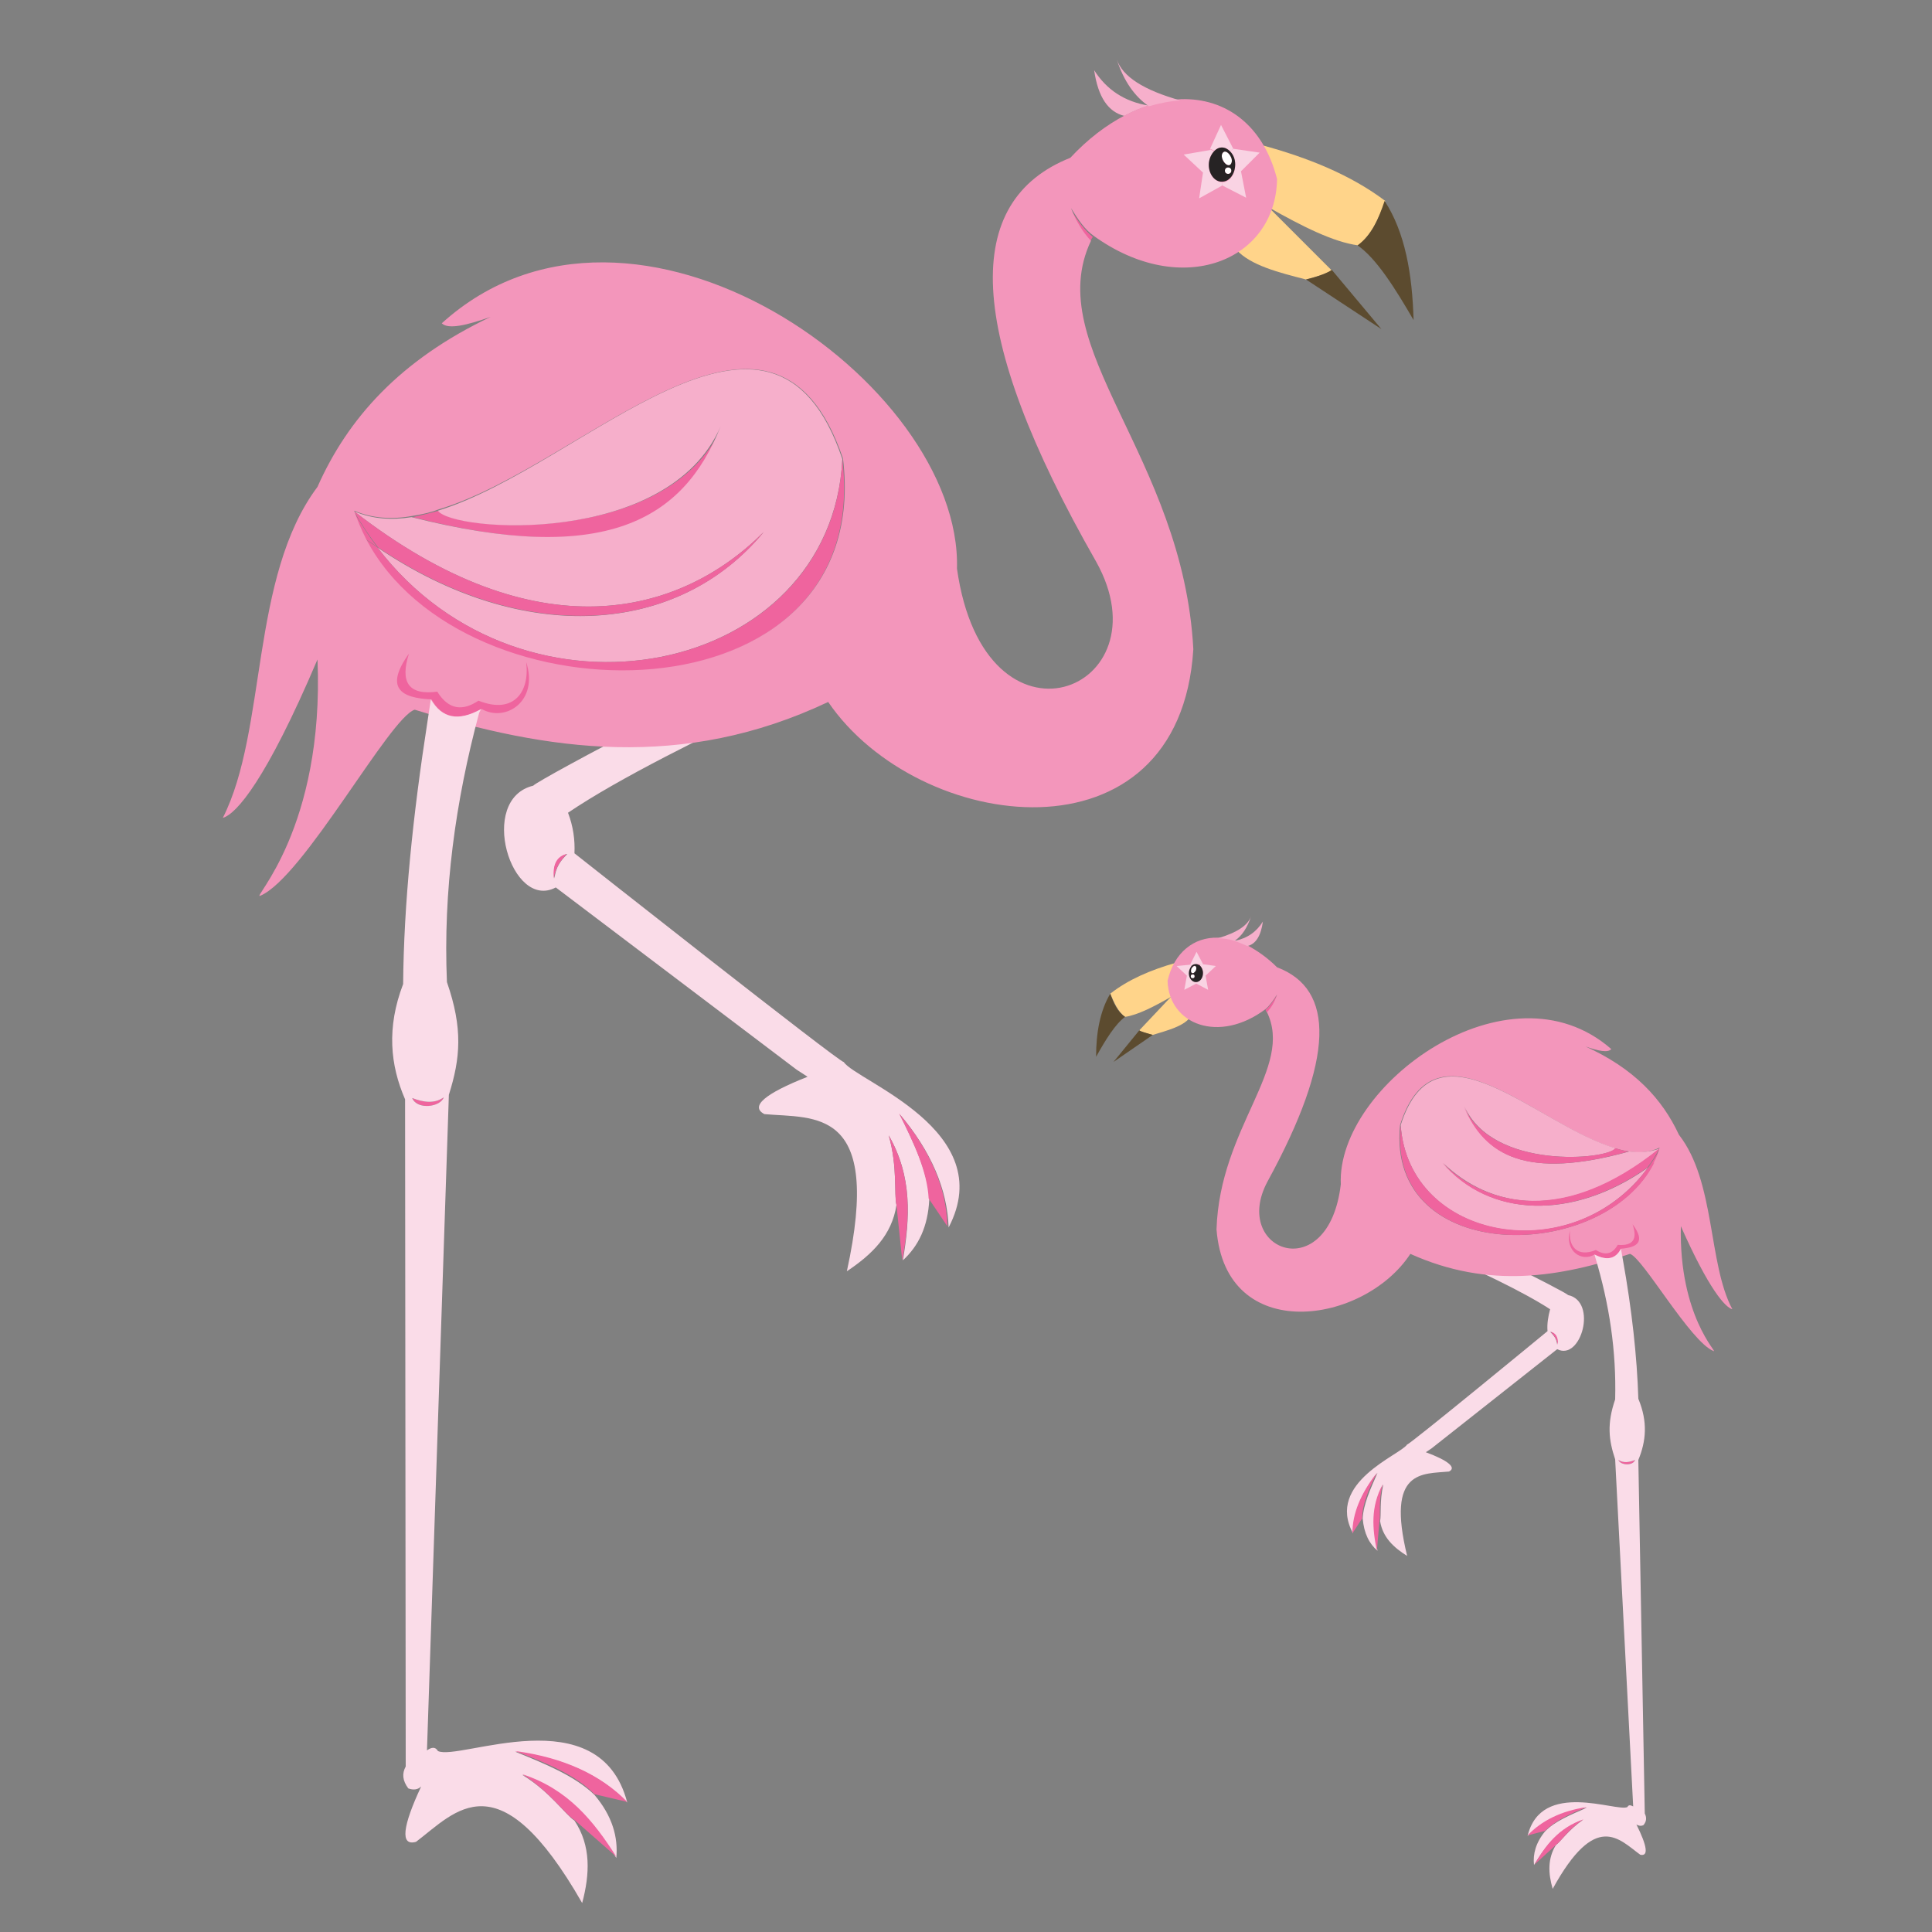 <?xml version="1.0" encoding="utf-8"?>
<!-- Generator: Adobe Illustrator 22.1.0, SVG Export Plug-In . SVG Version: 6.00 Build 0)  -->
<svg version="1.1" id="Layer_2" xmlns="http://www.w3.org/2000/svg" xmlns:xlink="http://www.w3.org/1999/xlink" x="0px" y="0px"
	 viewBox="0 0 300 300" style="enable-background:new 0 0 300 300;" xml:space="preserve">
<rect x="0" y="0" width="300" height="300" fill="#808080" stroke="none"/>
<style type="text/css">
	.st0{fill:#FFD48A;}
	.st1{fill:#5C4B2F;}
	.st2{fill:#FADCE8;}
	.st3{fill:#EF649E;}
	.st4{fill:#F6AFCB;}
	.st5{fill:#F396BB;}
	.st6{fill:#F9D3E3;}
	.st7{fill:#FFFFFF;}
	.st8{fill:#262324;}
</style>
<g>
	<g id="XMLID_2_">
		<g>
			<path class="st0" d="M192,38.8c2.2,2.4,6.5,3.5,10.8,4.6c2-0.5,3.3-1,4-1.4l-9.8-9.8C196.1,34.8,194.5,37,192,38.8z"/>
			<path class="st0" d="M197,32.2c5.3,3,10.1,5.4,13.9,5.9c2.1-1.6,3.2-4.2,4.2-6.9c-5.3-4-11.9-6.7-19.3-8.7
				C197.5,25.9,198.1,29.1,197,32.2z"/>
			<path class="st1" d="M202.8,43.4l11.7,7.7l-7.7-9.2C206.1,42.4,204.8,42.9,202.8,43.4z"/>
			<path class="st1" d="M215,31.2c-0.9,2.7-2,5.3-4.2,6.9c2.9,2,5.8,6.6,8.7,11.6C219.3,42.6,218.2,36.1,215,31.2z"/>
		</g>
		<g>
		</g>
	</g>
	<g>
		<g id="XMLID_4_">
			<g>
				<path class="st2" d="M118.7,173c7.8,0.7,18.4-1.2,12.8,24.4c3.9-2.6,7-5.6,7.7-10.3c-0.4-1.6,0.2-5.9-1.2-10.8
					c3.7,6.4,3.3,12.9,2.2,19.4c2.4-2.2,3.9-5.2,4.1-9.5c-0.2-4.2-2.4-8.7-4.6-13.2c4.9,5.8,7.4,11.7,7.6,17.6
					c7.9-15.1-14.3-22.7-16.3-25.7c-0.5,0.2-41.8-32.4-41.8-32.4c0.1-2.1-0.2-4.2-1-6.3c8-5.4,20.8-11.7,34.6-18.3
					c0,0-4.7-1.8-4.7-3.2c0-2-34.6,16.4-35.3,17.3c-8.7,2.1-3.4,19.5,3.5,15.8l37.4,28.3l1.7,1.1C118.8,169.8,116.4,171.8,118.7,173
					z M86.1,136.4c-0.3-2.1,0.4-3.4,2-3.8C87.2,133.5,86.3,134.5,86.1,136.4z"/>
				<path class="st3" d="M88,132.6c-1.6,0.4-2.2,1.7-2,3.8C86.3,134.5,87.2,133.5,88,132.6z"/>
				<path class="st3" d="M138,176.3c1.4,4.9,0.8,9.2,1.2,10.8l0.9,8.6C141.3,189.2,141.7,182.8,138,176.3z"/>
				<path class="st3" d="M139.6,172.9c2.3,4.5,4.4,9.1,4.6,13.2l2.9,4.3C147,184.6,144.5,178.7,139.6,172.9z"/>
			</g>
			<g>
			</g>
		</g>
	</g>
	<g>
		<g id="XMLID_3_">
			<g>
				<path class="st3" d="M58.6,85c-1.3-1.7-2.5-3.6-3.7-5.6c0.5,1.5,1.1,2.9,1.8,4.3C57.4,84.1,58,84.5,58.6,85z"/>
				<path class="st3" d="M68.1,79.3c-1.4,0.4-2.7,0.7-4,1c30,7.7,42.2,0.5,48-14.1C103.9,85,70.3,82.5,68.1,79.3z"/>
				<path class="st4" d="M55,79.4c28.3,22,50.5,16.3,63.6,3.2c-13.3,16.1-37.3,17.8-60,2.4c22.8,29.9,70.5,20,72.2-13.7
					c-10.9-32.5-40,1-62.8,8c2.2,3.3,35.8,5.7,43.9-13.1c-5.8,14.6-18,21.7-48,14.1l0,0C60.8,80.8,57.8,80.6,55,79.4z"/>
				<path class="st3" d="M118.6,82.6c-13.1,13.1-35.3,18.8-63.6-3.2c1.1,2,2.4,3.9,3.7,5.6C81.3,100.3,105.4,98.7,118.6,82.6z"/>
				<path class="st3" d="M58.6,85c-0.6-0.4-1.3-0.9-1.9-1.3c15.2,29.3,79.1,28.9,74.1-12.4C129.2,105,81.4,114.9,58.6,85z"/>
				<path class="st3" d="M166.2,32.4c0.8,2.1,1.9,3.7,3.1,5.1c0.1-0.2,0.2-0.5,0.4-0.7C168.5,35.8,167.3,34.3,166.2,32.4z"/>
				<path class="st4" d="M169.9,10.9c0.6,4.2,2.2,6.5,4.7,7.1c1.3-0.7,2.5-1.2,3.8-1.6l0,0C174.6,15.8,171.8,13.9,169.9,10.9z"/>
				<path class="st5" d="M130.9,71.2c5,41.3-58.9,41.7-74.1,12.4c-0.7-1.4-1.3-2.8-1.8-4.3c2.8,1.2,5.9,1.4,9.1,0.8l0,0
					c1.3-0.2,2.7-0.5,4-1C90.8,72.3,119.9,38.8,130.9,71.2z M49.3,102.4c1.1,26.3-10.3,37.3-8.9,36.7c6.7-2.8,20.1-27.7,24-28.9
					c20.6,6.4,41.6,9.5,64.2-1.2c14,20.5,54.6,25.8,56.7-8.2c-1.6-30-23.7-46.9-15.9-63.4c-1.2-1.3-2.3-3-3.1-5.1
					c1.1,1.8,2.2,3.4,3.5,4.3c13.7,9.9,28.3,3.9,28.5-8.8c-2.1-8.3-7.9-12.6-14.9-12.4c-1.6,0.1-3.2,0.3-4.9,0.9
					c-1.2,0.4-2.5,0.9-3.8,1.6c-2.9,1.5-5.8,3.7-8.5,6.6c-16.8,6.7-16.5,26.8,4,62.7c11.2,20-17.3,31.5-21.6,1.1
					c0.8-28.9-50.3-65-80-38.1c1,1,3.9,0.3,7.6-1C62.1,55.9,54,65,49.3,75.6c-10.5,14-7.8,37.8-14.7,51.4
					C36.7,126.4,41.3,121.2,49.3,102.4z"/>
				<path class="st4" d="M173.4,9.2c1.1,3.4,2.8,5.8,5,7.3l0,0c1.7-0.5,3.3-0.8,4.9-0.9l0,0C177.6,14,174.3,11.9,173.4,9.2z"/>
			</g>
			<g>
			</g>
		</g>
	</g>
	<path class="st3" d="M54.5,108.4"/>
	<g>
		<g id="XMLID_1_">
			<g>
				<path class="st6" d="M186.2,30.8l3.6-2l0-0.5c-1.1,0-2.1-1.2-2.1-2.6c0-0.9,0.3-1.8,0.9-2.2l-0.7-0.3l0,0.1l-4.1,0.7l3,2.8
					L186.2,30.8z"/>
				<path class="st7" d="M190,23.6c-0.3,0.2-0.4,0.7-0.1,1.3c0.3,0.5,0.7,0.9,1.1,0.7c0.3-0.2,0.4-0.7,0.1-1.3
					C190.8,23.7,190.3,23.4,190,23.6z"/>
				<path class="st7" d="M190.7,26c-0.3,0-0.5,0.3-0.5,0.5c0,0.3,0.2,0.5,0.5,0.5s0.5-0.3,0.5-0.5C191.3,26.2,191,26,190.7,26z"/>
				<path class="st6" d="M191.5,23.1l-1.9-3.7l-1.7,3.7l0.7,0.3c0.3-0.3,0.7-0.5,1.1-0.5c0.5,0,1,0.2,1.3,0.6L191.5,23.1z"/>
				<path class="st6" d="M191.5,23.1l-0.5,0.4c0.5,0.5,0.8,1.2,0.8,2.1c0,1.5-0.9,2.7-2,2.7l0,0.5l3.7,1.9l-0.8-4.1l2.9-2.9
					L191.5,23.1z"/>
				<path class="st8" d="M190.7,26c0.3,0,0.5,0.2,0.5,0.5c0,0.3-0.2,0.5-0.5,0.5s-0.5-0.2-0.5-0.5C190.2,26.2,190.4,26,190.7,26z
					 M190,23.6c0.3-0.2,0.8,0.1,1.1,0.7c0.3,0.5,0.2,1.1-0.1,1.3c-0.3,0.2-0.8-0.1-1.1-0.7C189.6,24.3,189.7,23.8,190,23.6z
					 M191,23.5c-0.4-0.4-0.8-0.6-1.3-0.6c-0.4,0-0.8,0.2-1.1,0.5c-0.5,0.5-0.9,1.3-0.9,2.2c0,1.5,1,2.7,2.1,2.6c1.1,0,2-1.2,2-2.7
					C191.8,24.7,191.5,24,191,23.5z"/>
			</g>
			<g>
			</g>
		</g>
	</g>
	<g>
		<g>
			<g id="XMLID_5_">
				<g>
					<path class="st3" d="M63.5,101.5c-3.8,5.3-1.3,6.9,3.5,7.1c1.6,2.9,4.2,3.5,7.8,1.5c3.7,2.1,8.9-1.2,6.9-7.3
						c0.6,4.6-1.9,8.2-7.4,6c-2.4,1.6-4.6,1.5-6.4-1.4C63.4,108,62.1,105.9,63.5,101.5z"/>
					<path class="st3" d="M64,170.5c0.9,1.9,4.4,1.4,4.9-0.1C67.5,171.4,65.8,171.2,64,170.5z"/>
					<path class="st2" d="M64.6,286c6.2-4.7,12.8-13.2,25.8,9.5c1.2-4.5,1.4-8.9-1.2-12.8c-1.4-0.9-3.8-4.5-8.1-7.1
						c7.1,2.3,11.1,7.3,14.6,12.9c0.3-3.2-0.6-6.5-3.4-9.8c-3-2.9-7.6-4.8-12.3-6.7c7.5,1,13.3,3.6,17.4,7.9
						c-4.3-16.5-26.1-6.4-29.4-8c-0.4-0.7-1-0.6-1.7-0.1L69.7,170c1.8-5.7,2.2-10.3-0.3-17.5c-0.6-14.1,1.3-28,5-41.8l0.3-0.6
						c-3.6,2-6.1,1.4-7.8-1.5l-0.5,3.3c-2.3,14.8-3.7,28.5-3.8,40.9c-2.6,6.8-2,12.6,0.3,17.9l0.1,103.6c-0.6,1.1-0.5,2.2,0.4,3.4
						c0.8,0.3,1.5,0.2,2-0.3C62.5,283.6,62.1,286.7,64.6,286z M68.9,170.4c-0.5,1.5-4.1,2-4.9,0.1C65.8,171.2,67.5,171.4,68.9,170.4
						z"/>
					<path class="st3" d="M81.1,275.5c4.3,2.7,6.7,6.3,8.1,7.1l6.5,5.7C92.2,282.8,88.2,277.8,81.1,275.5z"/>
					<path class="st3" d="M80,271.9c4.7,1.8,9.4,3.7,12.3,6.7l5.1,1.2C93.3,275.6,87.5,272.9,80,271.9z"/>
				</g>
				<g>
				</g>
			</g>
		</g>
	</g>
</g>
<g>
	<g id="XMLID_10_">
		<g>
			<path class="st0" d="M182,154.6c0.5,1.4,1.4,2.6,2.7,3.5c-1.1,1.3-3.4,1.9-5.7,2.6c-1-0.2-1.8-0.5-2.1-0.7L182,154.6z"/>
			<path class="st0" d="M182.6,149.5c-0.9,1.8-1.2,3.6-0.6,5.2c-2.8,1.6-5.3,2.9-7.3,3.2c-1.1-0.8-1.7-2.2-2.3-3.6
				C175.2,152.1,178.7,150.6,182.6,149.5z"/>
			<path class="st1" d="M179,160.7l-6.1,4.2l4-4.9C177.2,160.2,178,160.4,179,160.7z"/>
			<path class="st1" d="M172.4,154.3c0.5,1.4,1.1,2.8,2.3,3.6c-1.5,1.1-3,3.5-4.5,6.2C170.2,160.4,170.8,157,172.4,154.3z"/>
		</g>
		<g>
		</g>
	</g>
	<g>
		<g id="XMLID_9_">
			<g>
				<path class="st2" d="M243.5,201.1c4.6,1,2,10.3-1.7,8.4l-19.5,15.4l-0.9,0.6c3.5,1.3,4.8,2.4,3.6,3c-4.1,0.4-9.8-0.4-6.5,13.1
					c-2.1-1.3-3.8-2.9-4.2-5.4c0.2-0.9-0.1-3.1,0.5-5.7c-1.9,3.4-1.6,6.9-0.9,10.3c-1.3-1.1-2.1-2.7-2.3-5c0.1-2.2,1.2-4.6,2.3-7.1
					c-2.5,3.1-3.8,6.3-3.8,9.4c-4.3-7.9,7.4-12.2,8.4-13.8c0.3,0.1,21.8-17.6,21.8-17.6c-0.1-1.1,0.1-2.3,0.4-3.4
					c-4.3-2.8-11.2-6-18.5-9.3c0,0,2.5-1,2.5-1.7C224.5,191.2,243.1,200.6,243.5,201.1z M241.8,208.8c0.1-1.1-0.2-1.8-1.1-2
					C241.2,207.3,241.7,207.8,241.8,208.8z"/>
				<path class="st3" d="M240.8,206.8c0.8,0.2,1.2,0.9,1.1,2C241.7,207.8,241.2,207.3,240.8,206.8z"/>
				<path class="st3" d="M214.7,230.5c-0.7,2.6-0.3,4.9-0.5,5.7l-0.4,4.6C213.1,237.4,212.8,234,214.7,230.5z"/>
				<path class="st3" d="M213.8,228.7c-1.2,2.4-2.3,4.9-2.3,7.1l-1.5,2.3C210,235,211.3,231.9,213.8,228.7z"/>
			</g>
			<g>
			</g>
		</g>
	</g>
	<g>
		<g id="XMLID_8_">
			<g>
				<path class="st3" d="M255.9,181.3c0.7-0.9,1.3-1.9,1.9-3c-0.2,0.8-0.5,1.5-0.9,2.3C256.5,180.8,256.2,181,255.9,181.3z"/>
				<path class="st5" d="M252.9,178.8c-0.7-0.1-1.4-0.3-2.1-0.5c-12.1-3.5-27.9-21-33.4-3.6c-2.2,21.9,31.7,21.5,39.4,5.8
					c0.4-0.7,0.7-1.5,0.9-2.3C256.3,178.9,254.7,179.1,252.9,178.8L252.9,178.8z M246.2,162.5c7.5,3.4,11.9,8.1,14.5,13.7
					c5.7,7.3,4.5,20,8.3,27.1c-1.1-0.3-3.6-3-8-12.9c-0.3,14,5.8,19.7,5.1,19.4c-3.6-1.4-11-14.5-13-15.1c-10.8,3.6-21.9,5.5-34.1,0
					c-7.2,11-28.7,14.2-30.1-3.8c0.5-15.9,12.1-25.1,7.8-33.8c0.6-0.7,1.2-1.6,1.6-2.7c-0.6,1-1.2,1.8-1.8,2.3
					c-7.2,5.4-15,2.4-15.2-4.4c1-4.4,4.1-6.8,7.8-6.7c0.8,0,1.7,0.1,2.6,0.4c0.7,0.2,1.3,0.5,2,0.8h0c1.5,0.8,3.1,1.9,4.6,3.4
					c9,3.4,9,14.1-1.5,33.3c-5.7,10.7,9.5,16.5,11.4,0.4c-0.7-15.3,26-35,42-21C249.7,163.5,248.2,163.2,246.2,162.5z"/>
				<path class="st4" d="M227.4,171.8c3.2,7.7,9.7,11.4,25.6,7h0c1.7,0.2,3.3,0.1,4.8-0.5c-14.8,12-26.6,9.1-33.7,2.3
					c7.2,8.4,20,9,31.8,0.7c-11.8,16.1-37.2,11.3-38.4-6.6c5.5-17.3,21.2,0.1,33.4,3.6C249.6,180.1,231.8,181.7,227.4,171.8z"/>
				<path class="st3" d="M224,180.6c7.1,6.8,18.9,9.6,33.7-2.3c-0.6,1.1-1.2,2.1-1.9,3C244,189.6,231.2,189,224,180.6z"/>
				<path class="st3" d="M250.8,178.3c0.7,0.2,1.4,0.4,2.1,0.5c-15.8,4.4-22.4,0.7-25.6-7C231.8,181.7,249.6,180.1,250.8,178.3z"/>
				<path class="st3" d="M256.9,180.5c-7.8,15.7-41.7,16.1-39.4-5.8c1.2,17.9,26.7,22.6,38.4,6.6C256.2,181,256.5,180.8,256.9,180.5
					z"/>
				<path class="st3" d="M196.5,156.8c0.6-0.5,1.2-1.3,1.8-2.3c-0.4,1.1-0.9,2-1.6,2.7C196.6,157.1,196.6,156.9,196.5,156.8z"/>
				<path class="st4" d="M196.1,143.1c-0.3,2.2-1.1,3.5-2.4,3.8h0c-0.7-0.3-1.4-0.6-2-0.8C193.7,145.7,195.1,144.7,196.1,143.1z"/>
				<path class="st4" d="M194.3,142.2c-0.6,1.8-1.4,3.1-2.6,3.9c-0.9-0.3-1.8-0.4-2.6-0.4v0C192.1,144.8,193.8,143.7,194.3,142.2z"
					/>
			</g>
			<g>
			</g>
		</g>
	</g>
	<path class="st3" d="M258.3,193.6"/>
	<g>
		<g id="XMLID_7_">
			<g>
				<path class="st6" d="M185.7,152.5c0.6,0,1.1-0.6,1.1-1.4c0-0.5-0.2-0.9-0.5-1.2l0.3-0.2l0,0l2.2,0.3l-1.6,1.5l0.4,2.2l-1.9-1
					V152.5z"/>
				<path class="st7" d="M185.6,150c0.2,0.1,0.2,0.4,0.1,0.7c-0.1,0.3-0.4,0.5-0.6,0.4c-0.2-0.1-0.2-0.4-0.1-0.7
					C185.2,150.1,185.4,150,185.6,150z"/>
				<path class="st7" d="M185.2,151.3c0.2,0,0.3,0.1,0.3,0.3c0,0.2-0.1,0.3-0.3,0.3s-0.3-0.1-0.3-0.3
					C184.9,151.4,185.1,151.3,185.2,151.3z"/>
				<path class="st6" d="M184.8,149.8l1-2l1,1.9l-0.3,0.2c-0.2-0.2-0.4-0.2-0.6-0.2c-0.3,0-0.5,0.1-0.7,0.3L184.8,149.8z"/>
				<path class="st6" d="M184.8,149.8l0.3,0.2c-0.2,0.3-0.4,0.7-0.4,1.1c0,0.8,0.5,1.4,1.1,1.4v0.2l-1.9,1l0.4-2.2l-1.6-1.5
					L184.8,149.8z"/>
				<path class="st8" d="M185.2,151.3c-0.2,0-0.3,0.1-0.3,0.3c0,0.2,0.1,0.3,0.3,0.3s0.3-0.1,0.3-0.3
					C185.5,151.4,185.4,151.3,185.2,151.3z M185.7,152.5c-0.6,0-1.1-0.6-1.1-1.4c0-0.4,0.2-0.8,0.4-1.1c0.2-0.2,0.4-0.3,0.7-0.3
					c0.2,0,0.4,0.1,0.6,0.2c0.3,0.3,0.5,0.7,0.5,1.2C186.8,151.9,186.3,152.5,185.7,152.5z M185.6,150c-0.2-0.1-0.4,0.1-0.6,0.4
					c-0.1,0.3-0.1,0.6,0.1,0.7c0.2,0.1,0.4-0.1,0.6-0.4C185.8,150.4,185.8,150.1,185.6,150z"/>
			</g>
			<g>
			</g>
		</g>
	</g>
	<g>
		<g>
			<g id="XMLID_6_">
				<g>
					<path class="st3" d="M253.5,190.1c2.1,2.8,0.7,3.6-1.8,3.8c-0.8,1.6-2.2,1.9-4.1,0.9c-2,1.2-4.7-0.5-3.8-3.8
						c-0.3,2.5,1.1,4.3,4,3.1c1.3,0.8,2.5,0.8,3.4-0.8C253.6,193.5,254.3,192.4,253.5,190.1z"/>
					<path class="st3" d="M253.9,226.7c-0.4,1-2.3,0.8-2.6,0C252.1,227.2,252.9,227.1,253.9,226.7z"/>
					<path class="st2" d="M247.6,194.8c1.9,1,3.3,0.7,4.1-0.9l0.3,1.7c1.4,7.8,2.2,15.1,2.4,21.6c1.5,3.6,1.2,6.6,0,9.5l1,54.9
						c0.3,0.6,0.3,1.2-0.2,1.8c-0.4,0.2-0.8,0.1-1.1-0.1c1.7,3.4,1.9,5,0.6,4.7c-3.3-2.4-6.9-6.9-13.6,5.3c-0.7-2.4-0.8-4.7,0.5-6.8
						c0.7-0.5,2-2.4,4.2-3.9c-3.7,1.3-5.8,4-7.6,7c-0.2-1.7,0.3-3.5,1.7-5.2c1.5-1.6,4-2.6,6.5-3.7c-4,0.6-7,2.1-9.2,4.4
						c2.1-8.8,13.8-3.7,15.5-4.5c0.2-0.4,0.5-0.3,0.9-0.1l-2.8-53.9c-1-3-1.3-5.5,0-9.3c0.2-7.5-0.9-14.8-3.1-22.1L247.6,194.8z
						 M251.3,226.7c0.3,0.8,2.2,1,2.6,0C252.9,227.1,252.1,227.2,251.3,226.7z"/>
					<path class="st3" d="M245.9,282.5c-2.3,1.5-3.5,3.4-4.2,3.9l-3.4,3.1C240,286.5,242.1,283.8,245.9,282.5z"/>
					<path class="st3" d="M246.4,280.6c-2.5,1-4.9,2.1-6.5,3.7l-2.7,0.7C239.4,282.7,242.4,281.2,246.4,280.6z"/>
				</g>
				<g>
				</g>
			</g>
		</g>
	</g>
</g>
</svg>
